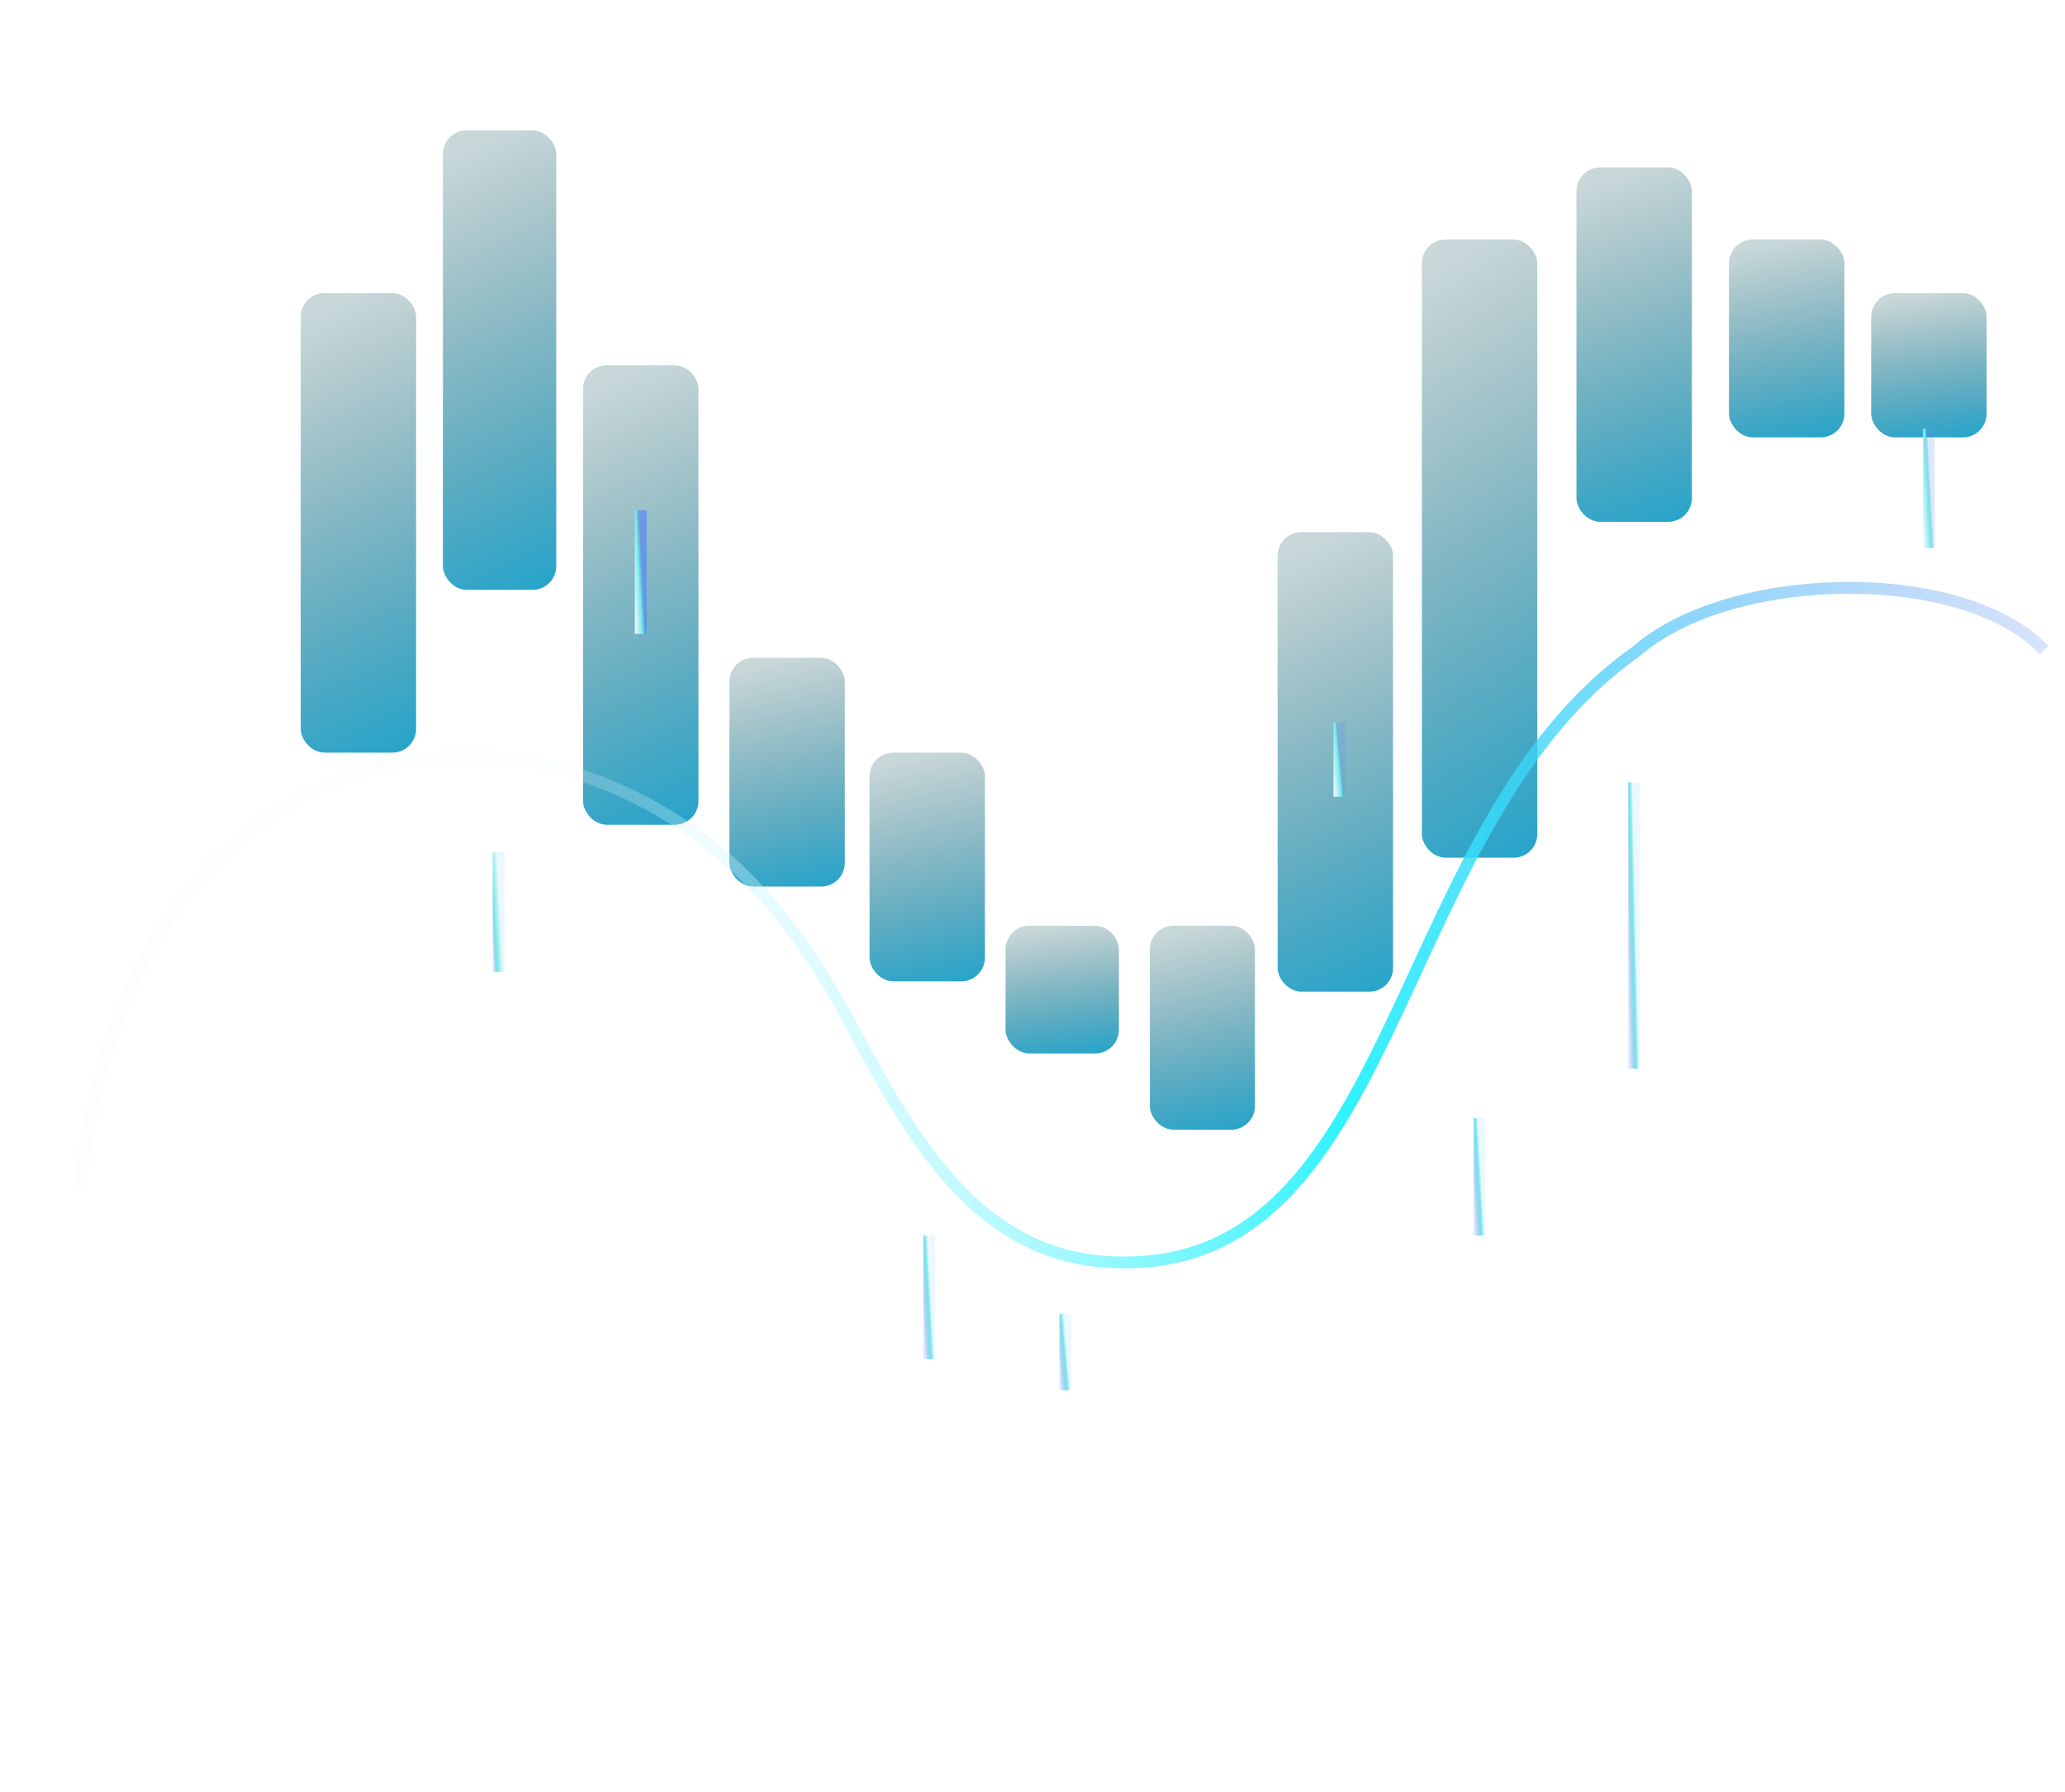 <svg width="872" height="757" viewBox="0 0 872 757" fill="none" xmlns="http://www.w3.org/2000/svg">
<g filter="url(#filter0_bii)">
<rect x="665.699" y="180.72" width="48.737" height="149.693" rx="10" fill="url(#paint0_linear)"/>
</g>
<g filter="url(#filter1_bii)">
<rect x="730.102" y="211.181" width="48.737" height="83.55" rx="10" fill="url(#paint1_linear)"/>
</g>
<g filter="url(#filter2_bii)">
<rect x="790.154" y="233.81" width="48.737" height="60.922" rx="10" fill="url(#paint2_linear)"/>
</g>
<g filter="url(#filter3_bii)">
<rect x="539.504" y="334.766" width="48.737" height="194.079" rx="10" fill="url(#paint3_linear)"/>
</g>
<g filter="url(#filter4_bii)">
<rect x="600.426" y="211.181" width="48.737" height="261.093" rx="10" fill="url(#paint4_linear)"/>
</g>
<g filter="url(#filter5_bii)">
<rect x="187.027" y="165.054" width="47.867" height="194.079" rx="10" fill="url(#paint5_linear)"/>
</g>
<g filter="url(#filter6_bii)">
<rect x="246.209" y="264.27" width="48.737" height="194.079" rx="10" fill="url(#paint6_linear)"/>
</g>
<g filter="url(#filter7_bii)">
<rect x="308.002" y="387.854" width="48.737" height="96.605" rx="10" fill="url(#paint7_linear)"/>
</g>
<g filter="url(#filter8_bii)">
<rect x="367.182" y="427.889" width="48.737" height="96.605" rx="10" fill="url(#paint8_linear)"/>
</g>
<g filter="url(#filter9_bii)">
<rect x="424.623" y="500.995" width="47.867" height="53.959" rx="10" fill="url(#paint9_linear)"/>
</g>
<g filter="url(#filter10_bii)">
<rect x="485.545" y="500.995" width="44.386" height="86.161" rx="10" fill="url(#paint10_linear)"/>
</g>
<g filter="url(#filter11_f)">
<path d="M270.578 215.533V267.751" stroke="url(#paint11_linear)" stroke-width="5"/>
</g>
<g filter="url(#filter12_f)">
<path d="M392.422 521.882V574.101" stroke="url(#paint12_linear)" stroke-width="5"/>
</g>
<g filter="url(#filter13_f)">
<path d="M449.861 554.954L449.861 587.156" stroke="url(#paint13_linear)" stroke-width="5"/>
</g>
<g filter="url(#filter14_f)">
<path d="M565.613 305.175L565.613 336.506" stroke="url(#paint14_linear)" stroke-width="5"/>
</g>
<g filter="url(#filter15_f)">
<path d="M690.068 330.414L690.068 451.387" stroke="url(#paint15_linear)" stroke-width="5"/>
</g>
<g filter="url(#filter16_f)">
<path d="M624.795 472.274L624.795 521.882" stroke="url(#paint16_linear)" stroke-width="5"/>
</g>
<g filter="url(#filter17_f)">
<path d="M210.564 360.004L210.564 410.482" stroke="url(#paint17_linear)" stroke-width="5"/>
</g>
<g filter="url(#filter18_f)">
<path d="M814.521 181.024L814.521 231.502" stroke="url(#paint18_linear)" stroke-width="5"/>
</g>
<g filter="url(#filter19_bii)">
<rect x="126.977" y="233.809" width="48.737" height="194.079" rx="10" fill="url(#paint19_linear)"/>
</g>
<g filter="url(#filter20_f)">
<path d="M33.79 502.032C51.124 337.001 165.588 305.389 233.871 323.931C302.154 342.473 336.134 389.19 359.673 433.369C388.443 487.367 418.519 539.097 485.308 532.699C591.806 522.497 590.196 346.017 690.92 275.171C730.696 240.297 828.964 238.555 863.186 274.579" stroke="url(#paint20_linear)" stroke-width="5"/>
</g>
<defs>
<filter id="filter0_bii" x="565.699" y="80.72" width="248.737" height="349.693" filterUnits="userSpaceOnUse" color-interpolation-filters="sRGB">
<feFlood flood-opacity="0" result="BackgroundImageFix"/>
<feGaussianBlur in="BackgroundImage" stdDeviation="50"/>
<feComposite in2="SourceAlpha" operator="in" result="effect1_backgroundBlur"/>
<feBlend mode="normal" in="SourceGraphic" in2="effect1_backgroundBlur" result="shape"/>
<feColorMatrix in="SourceAlpha" type="matrix" values="0 0 0 0 0 0 0 0 0 0 0 0 0 0 0 0 0 0 127 0" result="hardAlpha"/>
<feOffset dy="-10"/>
<feGaussianBlur stdDeviation="20"/>
<feComposite in2="hardAlpha" operator="arithmetic" k2="-1" k3="1"/>
<feColorMatrix type="matrix" values="0 0 0 0 0.207 0 0 0 0 0.529 0 0 0 0 0.529 0 0 0 1 0"/>
<feBlend mode="normal" in2="shape" result="effect2_innerShadow"/>
<feColorMatrix in="SourceAlpha" type="matrix" values="0 0 0 0 0 0 0 0 0 0 0 0 0 0 0 0 0 0 127 0" result="hardAlpha"/>
<feMorphology radius="60" operator="dilate" in="SourceAlpha" result="effect3_innerShadow"/>
<feOffset dy="-100"/>
<feGaussianBlur stdDeviation="50"/>
<feComposite in2="hardAlpha" operator="arithmetic" k2="-1" k3="1"/>
<feColorMatrix type="matrix" values="0 0 0 0 0.456 0 0 0 0 0.908 0 0 0 0 0.908 0 0 0 1 0"/>
<feBlend mode="normal" in2="effect2_innerShadow" result="effect3_innerShadow"/>
</filter>
<filter id="filter1_bii" x="630.102" y="111.181" width="248.737" height="283.55" filterUnits="userSpaceOnUse" color-interpolation-filters="sRGB">
<feFlood flood-opacity="0" result="BackgroundImageFix"/>
<feGaussianBlur in="BackgroundImage" stdDeviation="50"/>
<feComposite in2="SourceAlpha" operator="in" result="effect1_backgroundBlur"/>
<feBlend mode="normal" in="SourceGraphic" in2="effect1_backgroundBlur" result="shape"/>
<feColorMatrix in="SourceAlpha" type="matrix" values="0 0 0 0 0 0 0 0 0 0 0 0 0 0 0 0 0 0 127 0" result="hardAlpha"/>
<feOffset dy="-10"/>
<feGaussianBlur stdDeviation="20"/>
<feComposite in2="hardAlpha" operator="arithmetic" k2="-1" k3="1"/>
<feColorMatrix type="matrix" values="0 0 0 0 0.207 0 0 0 0 0.529 0 0 0 0 0.529 0 0 0 1 0"/>
<feBlend mode="normal" in2="shape" result="effect2_innerShadow"/>
<feColorMatrix in="SourceAlpha" type="matrix" values="0 0 0 0 0 0 0 0 0 0 0 0 0 0 0 0 0 0 127 0" result="hardAlpha"/>
<feMorphology radius="60" operator="dilate" in="SourceAlpha" result="effect3_innerShadow"/>
<feOffset dy="-100"/>
<feGaussianBlur stdDeviation="50"/>
<feComposite in2="hardAlpha" operator="arithmetic" k2="-1" k3="1"/>
<feColorMatrix type="matrix" values="0 0 0 0 0.456 0 0 0 0 0.908 0 0 0 0 0.908 0 0 0 1 0"/>
<feBlend mode="normal" in2="effect2_innerShadow" result="effect3_innerShadow"/>
</filter>
<filter id="filter2_bii" x="690.154" y="133.81" width="248.737" height="260.922" filterUnits="userSpaceOnUse" color-interpolation-filters="sRGB">
<feFlood flood-opacity="0" result="BackgroundImageFix"/>
<feGaussianBlur in="BackgroundImage" stdDeviation="50"/>
<feComposite in2="SourceAlpha" operator="in" result="effect1_backgroundBlur"/>
<feBlend mode="normal" in="SourceGraphic" in2="effect1_backgroundBlur" result="shape"/>
<feColorMatrix in="SourceAlpha" type="matrix" values="0 0 0 0 0 0 0 0 0 0 0 0 0 0 0 0 0 0 127 0" result="hardAlpha"/>
<feOffset dy="-10"/>
<feGaussianBlur stdDeviation="20"/>
<feComposite in2="hardAlpha" operator="arithmetic" k2="-1" k3="1"/>
<feColorMatrix type="matrix" values="0 0 0 0 0.207 0 0 0 0 0.529 0 0 0 0 0.529 0 0 0 1 0"/>
<feBlend mode="normal" in2="shape" result="effect2_innerShadow"/>
<feColorMatrix in="SourceAlpha" type="matrix" values="0 0 0 0 0 0 0 0 0 0 0 0 0 0 0 0 0 0 127 0" result="hardAlpha"/>
<feMorphology radius="60" operator="dilate" in="SourceAlpha" result="effect3_innerShadow"/>
<feOffset dy="-100"/>
<feGaussianBlur stdDeviation="50"/>
<feComposite in2="hardAlpha" operator="arithmetic" k2="-1" k3="1"/>
<feColorMatrix type="matrix" values="0 0 0 0 0.456 0 0 0 0 0.908 0 0 0 0 0.908 0 0 0 1 0"/>
<feBlend mode="normal" in2="effect2_innerShadow" result="effect3_innerShadow"/>
</filter>
<filter id="filter3_bii" x="439.504" y="234.766" width="248.737" height="394.079" filterUnits="userSpaceOnUse" color-interpolation-filters="sRGB">
<feFlood flood-opacity="0" result="BackgroundImageFix"/>
<feGaussianBlur in="BackgroundImage" stdDeviation="50"/>
<feComposite in2="SourceAlpha" operator="in" result="effect1_backgroundBlur"/>
<feBlend mode="normal" in="SourceGraphic" in2="effect1_backgroundBlur" result="shape"/>
<feColorMatrix in="SourceAlpha" type="matrix" values="0 0 0 0 0 0 0 0 0 0 0 0 0 0 0 0 0 0 127 0" result="hardAlpha"/>
<feOffset dy="-10"/>
<feGaussianBlur stdDeviation="20"/>
<feComposite in2="hardAlpha" operator="arithmetic" k2="-1" k3="1"/>
<feColorMatrix type="matrix" values="0 0 0 0 0.207 0 0 0 0 0.529 0 0 0 0 0.529 0 0 0 1 0"/>
<feBlend mode="normal" in2="shape" result="effect2_innerShadow"/>
<feColorMatrix in="SourceAlpha" type="matrix" values="0 0 0 0 0 0 0 0 0 0 0 0 0 0 0 0 0 0 127 0" result="hardAlpha"/>
<feMorphology radius="60" operator="dilate" in="SourceAlpha" result="effect3_innerShadow"/>
<feOffset dy="-100"/>
<feGaussianBlur stdDeviation="50"/>
<feComposite in2="hardAlpha" operator="arithmetic" k2="-1" k3="1"/>
<feColorMatrix type="matrix" values="0 0 0 0 0.456 0 0 0 0 0.908 0 0 0 0 0.908 0 0 0 1 0"/>
<feBlend mode="normal" in2="effect2_innerShadow" result="effect3_innerShadow"/>
</filter>
<filter id="filter4_bii" x="500.426" y="111.181" width="248.737" height="461.093" filterUnits="userSpaceOnUse" color-interpolation-filters="sRGB">
<feFlood flood-opacity="0" result="BackgroundImageFix"/>
<feGaussianBlur in="BackgroundImage" stdDeviation="50"/>
<feComposite in2="SourceAlpha" operator="in" result="effect1_backgroundBlur"/>
<feBlend mode="normal" in="SourceGraphic" in2="effect1_backgroundBlur" result="shape"/>
<feColorMatrix in="SourceAlpha" type="matrix" values="0 0 0 0 0 0 0 0 0 0 0 0 0 0 0 0 0 0 127 0" result="hardAlpha"/>
<feOffset dy="-10"/>
<feGaussianBlur stdDeviation="20"/>
<feComposite in2="hardAlpha" operator="arithmetic" k2="-1" k3="1"/>
<feColorMatrix type="matrix" values="0 0 0 0 0.207 0 0 0 0 0.529 0 0 0 0 0.529 0 0 0 1 0"/>
<feBlend mode="normal" in2="shape" result="effect2_innerShadow"/>
<feColorMatrix in="SourceAlpha" type="matrix" values="0 0 0 0 0 0 0 0 0 0 0 0 0 0 0 0 0 0 127 0" result="hardAlpha"/>
<feMorphology radius="60" operator="dilate" in="SourceAlpha" result="effect3_innerShadow"/>
<feOffset dy="-100"/>
<feGaussianBlur stdDeviation="50"/>
<feComposite in2="hardAlpha" operator="arithmetic" k2="-1" k3="1"/>
<feColorMatrix type="matrix" values="0 0 0 0 0.456 0 0 0 0 0.908 0 0 0 0 0.908 0 0 0 1 0"/>
<feBlend mode="normal" in2="effect2_innerShadow" result="effect3_innerShadow"/>
</filter>
<filter id="filter5_bii" x="87.027" y="65.054" width="247.867" height="394.079" filterUnits="userSpaceOnUse" color-interpolation-filters="sRGB">
<feFlood flood-opacity="0" result="BackgroundImageFix"/>
<feGaussianBlur in="BackgroundImage" stdDeviation="50"/>
<feComposite in2="SourceAlpha" operator="in" result="effect1_backgroundBlur"/>
<feBlend mode="normal" in="SourceGraphic" in2="effect1_backgroundBlur" result="shape"/>
<feColorMatrix in="SourceAlpha" type="matrix" values="0 0 0 0 0 0 0 0 0 0 0 0 0 0 0 0 0 0 127 0" result="hardAlpha"/>
<feOffset dy="-10"/>
<feGaussianBlur stdDeviation="20"/>
<feComposite in2="hardAlpha" operator="arithmetic" k2="-1" k3="1"/>
<feColorMatrix type="matrix" values="0 0 0 0 0.207 0 0 0 0 0.529 0 0 0 0 0.529 0 0 0 1 0"/>
<feBlend mode="normal" in2="shape" result="effect2_innerShadow"/>
<feColorMatrix in="SourceAlpha" type="matrix" values="0 0 0 0 0 0 0 0 0 0 0 0 0 0 0 0 0 0 127 0" result="hardAlpha"/>
<feMorphology radius="60" operator="dilate" in="SourceAlpha" result="effect3_innerShadow"/>
<feOffset dy="-100"/>
<feGaussianBlur stdDeviation="50"/>
<feComposite in2="hardAlpha" operator="arithmetic" k2="-1" k3="1"/>
<feColorMatrix type="matrix" values="0 0 0 0 0.456 0 0 0 0 0.908 0 0 0 0 0.908 0 0 0 1 0"/>
<feBlend mode="normal" in2="effect2_innerShadow" result="effect3_innerShadow"/>
</filter>
<filter id="filter6_bii" x="146.209" y="164.27" width="248.737" height="394.079" filterUnits="userSpaceOnUse" color-interpolation-filters="sRGB">
<feFlood flood-opacity="0" result="BackgroundImageFix"/>
<feGaussianBlur in="BackgroundImage" stdDeviation="50"/>
<feComposite in2="SourceAlpha" operator="in" result="effect1_backgroundBlur"/>
<feBlend mode="normal" in="SourceGraphic" in2="effect1_backgroundBlur" result="shape"/>
<feColorMatrix in="SourceAlpha" type="matrix" values="0 0 0 0 0 0 0 0 0 0 0 0 0 0 0 0 0 0 127 0" result="hardAlpha"/>
<feOffset dy="-10"/>
<feGaussianBlur stdDeviation="20"/>
<feComposite in2="hardAlpha" operator="arithmetic" k2="-1" k3="1"/>
<feColorMatrix type="matrix" values="0 0 0 0 0.207 0 0 0 0 0.529 0 0 0 0 0.529 0 0 0 1 0"/>
<feBlend mode="normal" in2="shape" result="effect2_innerShadow"/>
<feColorMatrix in="SourceAlpha" type="matrix" values="0 0 0 0 0 0 0 0 0 0 0 0 0 0 0 0 0 0 127 0" result="hardAlpha"/>
<feMorphology radius="60" operator="dilate" in="SourceAlpha" result="effect3_innerShadow"/>
<feOffset dy="-100"/>
<feGaussianBlur stdDeviation="50"/>
<feComposite in2="hardAlpha" operator="arithmetic" k2="-1" k3="1"/>
<feColorMatrix type="matrix" values="0 0 0 0 0.456 0 0 0 0 0.908 0 0 0 0 0.908 0 0 0 1 0"/>
<feBlend mode="normal" in2="effect2_innerShadow" result="effect3_innerShadow"/>
</filter>
<filter id="filter7_bii" x="208.002" y="287.854" width="248.737" height="296.604" filterUnits="userSpaceOnUse" color-interpolation-filters="sRGB">
<feFlood flood-opacity="0" result="BackgroundImageFix"/>
<feGaussianBlur in="BackgroundImage" stdDeviation="50"/>
<feComposite in2="SourceAlpha" operator="in" result="effect1_backgroundBlur"/>
<feBlend mode="normal" in="SourceGraphic" in2="effect1_backgroundBlur" result="shape"/>
<feColorMatrix in="SourceAlpha" type="matrix" values="0 0 0 0 0 0 0 0 0 0 0 0 0 0 0 0 0 0 127 0" result="hardAlpha"/>
<feOffset dy="-10"/>
<feGaussianBlur stdDeviation="20"/>
<feComposite in2="hardAlpha" operator="arithmetic" k2="-1" k3="1"/>
<feColorMatrix type="matrix" values="0 0 0 0 0.207 0 0 0 0 0.529 0 0 0 0 0.529 0 0 0 1 0"/>
<feBlend mode="normal" in2="shape" result="effect2_innerShadow"/>
<feColorMatrix in="SourceAlpha" type="matrix" values="0 0 0 0 0 0 0 0 0 0 0 0 0 0 0 0 0 0 127 0" result="hardAlpha"/>
<feMorphology radius="60" operator="dilate" in="SourceAlpha" result="effect3_innerShadow"/>
<feOffset dy="-100"/>
<feGaussianBlur stdDeviation="50"/>
<feComposite in2="hardAlpha" operator="arithmetic" k2="-1" k3="1"/>
<feColorMatrix type="matrix" values="0 0 0 0 0.456 0 0 0 0 0.908 0 0 0 0 0.908 0 0 0 1 0"/>
<feBlend mode="normal" in2="effect2_innerShadow" result="effect3_innerShadow"/>
</filter>
<filter id="filter8_bii" x="267.182" y="327.889" width="248.737" height="296.604" filterUnits="userSpaceOnUse" color-interpolation-filters="sRGB">
<feFlood flood-opacity="0" result="BackgroundImageFix"/>
<feGaussianBlur in="BackgroundImage" stdDeviation="50"/>
<feComposite in2="SourceAlpha" operator="in" result="effect1_backgroundBlur"/>
<feBlend mode="normal" in="SourceGraphic" in2="effect1_backgroundBlur" result="shape"/>
<feColorMatrix in="SourceAlpha" type="matrix" values="0 0 0 0 0 0 0 0 0 0 0 0 0 0 0 0 0 0 127 0" result="hardAlpha"/>
<feOffset dy="-10"/>
<feGaussianBlur stdDeviation="20"/>
<feComposite in2="hardAlpha" operator="arithmetic" k2="-1" k3="1"/>
<feColorMatrix type="matrix" values="0 0 0 0 0.207 0 0 0 0 0.529 0 0 0 0 0.529 0 0 0 1 0"/>
<feBlend mode="normal" in2="shape" result="effect2_innerShadow"/>
<feColorMatrix in="SourceAlpha" type="matrix" values="0 0 0 0 0 0 0 0 0 0 0 0 0 0 0 0 0 0 127 0" result="hardAlpha"/>
<feMorphology radius="60" operator="dilate" in="SourceAlpha" result="effect3_innerShadow"/>
<feOffset dy="-100"/>
<feGaussianBlur stdDeviation="50"/>
<feComposite in2="hardAlpha" operator="arithmetic" k2="-1" k3="1"/>
<feColorMatrix type="matrix" values="0 0 0 0 0.456 0 0 0 0 0.908 0 0 0 0 0.908 0 0 0 1 0"/>
<feBlend mode="normal" in2="effect2_innerShadow" result="effect3_innerShadow"/>
</filter>
<filter id="filter9_bii" x="324.623" y="400.995" width="247.867" height="253.959" filterUnits="userSpaceOnUse" color-interpolation-filters="sRGB">
<feFlood flood-opacity="0" result="BackgroundImageFix"/>
<feGaussianBlur in="BackgroundImage" stdDeviation="50"/>
<feComposite in2="SourceAlpha" operator="in" result="effect1_backgroundBlur"/>
<feBlend mode="normal" in="SourceGraphic" in2="effect1_backgroundBlur" result="shape"/>
<feColorMatrix in="SourceAlpha" type="matrix" values="0 0 0 0 0 0 0 0 0 0 0 0 0 0 0 0 0 0 127 0" result="hardAlpha"/>
<feOffset dy="-10"/>
<feGaussianBlur stdDeviation="20"/>
<feComposite in2="hardAlpha" operator="arithmetic" k2="-1" k3="1"/>
<feColorMatrix type="matrix" values="0 0 0 0 0.207 0 0 0 0 0.529 0 0 0 0 0.529 0 0 0 1 0"/>
<feBlend mode="normal" in2="shape" result="effect2_innerShadow"/>
<feColorMatrix in="SourceAlpha" type="matrix" values="0 0 0 0 0 0 0 0 0 0 0 0 0 0 0 0 0 0 127 0" result="hardAlpha"/>
<feMorphology radius="60" operator="dilate" in="SourceAlpha" result="effect3_innerShadow"/>
<feOffset dy="-100"/>
<feGaussianBlur stdDeviation="50"/>
<feComposite in2="hardAlpha" operator="arithmetic" k2="-1" k3="1"/>
<feColorMatrix type="matrix" values="0 0 0 0 0.456 0 0 0 0 0.908 0 0 0 0 0.908 0 0 0 1 0"/>
<feBlend mode="normal" in2="effect2_innerShadow" result="effect3_innerShadow"/>
</filter>
<filter id="filter10_bii" x="385.545" y="400.995" width="244.386" height="286.161" filterUnits="userSpaceOnUse" color-interpolation-filters="sRGB">
<feFlood flood-opacity="0" result="BackgroundImageFix"/>
<feGaussianBlur in="BackgroundImage" stdDeviation="50"/>
<feComposite in2="SourceAlpha" operator="in" result="effect1_backgroundBlur"/>
<feBlend mode="normal" in="SourceGraphic" in2="effect1_backgroundBlur" result="shape"/>
<feColorMatrix in="SourceAlpha" type="matrix" values="0 0 0 0 0 0 0 0 0 0 0 0 0 0 0 0 0 0 127 0" result="hardAlpha"/>
<feOffset dy="-10"/>
<feGaussianBlur stdDeviation="20"/>
<feComposite in2="hardAlpha" operator="arithmetic" k2="-1" k3="1"/>
<feColorMatrix type="matrix" values="0 0 0 0 0.207 0 0 0 0 0.529 0 0 0 0 0.529 0 0 0 1 0"/>
<feBlend mode="normal" in2="shape" result="effect2_innerShadow"/>
<feColorMatrix in="SourceAlpha" type="matrix" values="0 0 0 0 0 0 0 0 0 0 0 0 0 0 0 0 0 0 127 0" result="hardAlpha"/>
<feMorphology radius="60" operator="dilate" in="SourceAlpha" result="effect3_innerShadow"/>
<feOffset dy="-100"/>
<feGaussianBlur stdDeviation="50"/>
<feComposite in2="hardAlpha" operator="arithmetic" k2="-1" k3="1"/>
<feColorMatrix type="matrix" values="0 0 0 0 0.456 0 0 0 0 0.908 0 0 0 0 0.908 0 0 0 1 0"/>
<feBlend mode="normal" in2="effect2_innerShadow" result="effect3_innerShadow"/>
</filter>
<filter id="filter11_f" x="266.078" y="213.533" width="9" height="56.219" filterUnits="userSpaceOnUse" color-interpolation-filters="sRGB">
<feFlood flood-opacity="0" result="BackgroundImageFix"/>
<feBlend mode="normal" in="SourceGraphic" in2="BackgroundImageFix" result="shape"/>
<feGaussianBlur stdDeviation="1" result="effect1_foregroundBlur"/>
</filter>
<filter id="filter12_f" x="387.922" y="519.882" width="9" height="56.219" filterUnits="userSpaceOnUse" color-interpolation-filters="sRGB">
<feFlood flood-opacity="0" result="BackgroundImageFix"/>
<feBlend mode="normal" in="SourceGraphic" in2="BackgroundImageFix" result="shape"/>
<feGaussianBlur stdDeviation="1" result="effect1_foregroundBlur"/>
</filter>
<filter id="filter13_f" x="445.361" y="552.954" width="9" height="36.202" filterUnits="userSpaceOnUse" color-interpolation-filters="sRGB">
<feFlood flood-opacity="0" result="BackgroundImageFix"/>
<feBlend mode="normal" in="SourceGraphic" in2="BackgroundImageFix" result="shape"/>
<feGaussianBlur stdDeviation="1" result="effect1_foregroundBlur"/>
</filter>
<filter id="filter14_f" x="561.113" y="303.175" width="9" height="35.331" filterUnits="userSpaceOnUse" color-interpolation-filters="sRGB">
<feFlood flood-opacity="0" result="BackgroundImageFix"/>
<feBlend mode="normal" in="SourceGraphic" in2="BackgroundImageFix" result="shape"/>
<feGaussianBlur stdDeviation="1" result="effect1_foregroundBlur"/>
</filter>
<filter id="filter15_f" x="685.568" y="328.414" width="9" height="124.973" filterUnits="userSpaceOnUse" color-interpolation-filters="sRGB">
<feFlood flood-opacity="0" result="BackgroundImageFix"/>
<feBlend mode="normal" in="SourceGraphic" in2="BackgroundImageFix" result="shape"/>
<feGaussianBlur stdDeviation="1" result="effect1_foregroundBlur"/>
</filter>
<filter id="filter16_f" x="620.295" y="470.274" width="9" height="53.608" filterUnits="userSpaceOnUse" color-interpolation-filters="sRGB">
<feFlood flood-opacity="0" result="BackgroundImageFix"/>
<feBlend mode="normal" in="SourceGraphic" in2="BackgroundImageFix" result="shape"/>
<feGaussianBlur stdDeviation="1" result="effect1_foregroundBlur"/>
</filter>
<filter id="filter17_f" x="206.064" y="358.004" width="9" height="54.478" filterUnits="userSpaceOnUse" color-interpolation-filters="sRGB">
<feFlood flood-opacity="0" result="BackgroundImageFix"/>
<feBlend mode="normal" in="SourceGraphic" in2="BackgroundImageFix" result="shape"/>
<feGaussianBlur stdDeviation="1" result="effect1_foregroundBlur"/>
</filter>
<filter id="filter18_f" x="810.021" y="179.024" width="9" height="54.478" filterUnits="userSpaceOnUse" color-interpolation-filters="sRGB">
<feFlood flood-opacity="0" result="BackgroundImageFix"/>
<feBlend mode="normal" in="SourceGraphic" in2="BackgroundImageFix" result="shape"/>
<feGaussianBlur stdDeviation="1" result="effect1_foregroundBlur"/>
</filter>
<filter id="filter19_bii" x="26.977" y="133.809" width="248.737" height="394.079" filterUnits="userSpaceOnUse" color-interpolation-filters="sRGB">
<feFlood flood-opacity="0" result="BackgroundImageFix"/>
<feGaussianBlur in="BackgroundImage" stdDeviation="50"/>
<feComposite in2="SourceAlpha" operator="in" result="effect1_backgroundBlur"/>
<feBlend mode="normal" in="SourceGraphic" in2="effect1_backgroundBlur" result="shape"/>
<feColorMatrix in="SourceAlpha" type="matrix" values="0 0 0 0 0 0 0 0 0 0 0 0 0 0 0 0 0 0 127 0" result="hardAlpha"/>
<feOffset dy="-10"/>
<feGaussianBlur stdDeviation="20"/>
<feComposite in2="hardAlpha" operator="arithmetic" k2="-1" k3="1"/>
<feColorMatrix type="matrix" values="0 0 0 0 0.207 0 0 0 0 0.529 0 0 0 0 0.529 0 0 0 1 0"/>
<feBlend mode="normal" in2="shape" result="effect2_innerShadow"/>
<feColorMatrix in="SourceAlpha" type="matrix" values="0 0 0 0 0 0 0 0 0 0 0 0 0 0 0 0 0 0 127 0" result="hardAlpha"/>
<feMorphology radius="60" operator="dilate" in="SourceAlpha" result="effect3_innerShadow"/>
<feOffset dy="-100"/>
<feGaussianBlur stdDeviation="50"/>
<feComposite in2="hardAlpha" operator="arithmetic" k2="-1" k3="1"/>
<feColorMatrix type="matrix" values="0 0 0 0 0.456 0 0 0 0 0.908 0 0 0 0 0.908 0 0 0 1 0"/>
<feBlend mode="normal" in2="effect2_innerShadow" result="effect3_innerShadow"/>
</filter>
<filter id="filter20_f" x="25.148" y="239.944" width="846.115" height="301.63" filterUnits="userSpaceOnUse" color-interpolation-filters="sRGB">
<feFlood flood-opacity="0" result="BackgroundImageFix"/>
<feBlend mode="normal" in="SourceGraphic" in2="BackgroundImageFix" result="shape"/>
<feGaussianBlur stdDeviation="3" result="effect1_foregroundBlur"/>
</filter>
<linearGradient id="paint0_linear" x1="702.744" y1="350.839" x2="647.051" y2="197.241" gradientUnits="userSpaceOnUse">
<stop stop-color="#11A3D1"/>
<stop offset="1" stop-color="#2C666D" stop-opacity="0.26"/>
</linearGradient>
<linearGradient id="paint1_linear" x1="767.147" y1="306.131" x2="748.288" y2="212.948" gradientUnits="userSpaceOnUse">
<stop stop-color="#11A3D1"/>
<stop offset="1" stop-color="#2C666D" stop-opacity="0.26"/>
</linearGradient>
<linearGradient id="paint2_linear" x1="827.199" y1="303.044" x2="816.985" y2="233.822" gradientUnits="userSpaceOnUse">
<stop stop-color="#11A3D1"/>
<stop offset="1" stop-color="#2C666D" stop-opacity="0.26"/>
</linearGradient>
<linearGradient id="paint3_linear" x1="576.549" y1="555.327" x2="489.796" y2="370.787" gradientUnits="userSpaceOnUse">
<stop stop-color="#11A3D1"/>
<stop offset="1" stop-color="#2C666D" stop-opacity="0.26"/>
</linearGradient>
<linearGradient id="paint4_linear" x1="637.471" y1="507.901" x2="500.535" y2="291.377" gradientUnits="userSpaceOnUse">
<stop stop-color="#11A3D1"/>
<stop offset="1" stop-color="#2C666D" stop-opacity="0.26"/>
</linearGradient>
<linearGradient id="paint5_linear" x1="223.411" y1="385.615" x2="135.663" y2="202.292" gradientUnits="userSpaceOnUse">
<stop stop-color="#11A3D1"/>
<stop offset="1" stop-color="#2C666D" stop-opacity="0.26"/>
</linearGradient>
<linearGradient id="paint6_linear" x1="283.254" y1="484.832" x2="196.501" y2="300.291" gradientUnits="userSpaceOnUse">
<stop stop-color="#11A3D1"/>
<stop offset="1" stop-color="#2C666D" stop-opacity="0.26"/>
</linearGradient>
<linearGradient id="paint7_linear" x1="345.047" y1="497.641" x2="320.165" y2="391.307" gradientUnits="userSpaceOnUse">
<stop stop-color="#11A3D1"/>
<stop offset="1" stop-color="#2C666D" stop-opacity="0.26"/>
</linearGradient>
<linearGradient id="paint8_linear" x1="404.227" y1="537.675" x2="379.345" y2="431.341" gradientUnits="userSpaceOnUse">
<stop stop-color="#11A3D1"/>
<stop offset="1" stop-color="#2C666D" stop-opacity="0.26"/>
</linearGradient>
<linearGradient id="paint9_linear" x1="461.007" y1="562.317" x2="452.815" y2="500.761" gradientUnits="userSpaceOnUse">
<stop stop-color="#11A3D1"/>
<stop offset="1" stop-color="#2C666D" stop-opacity="0.26"/>
</linearGradient>
<linearGradient id="paint10_linear" x1="519.282" y1="598.912" x2="497.503" y2="503.872" gradientUnits="userSpaceOnUse">
<stop stop-color="#11A3D1"/>
<stop offset="1" stop-color="#2C666D" stop-opacity="0.26"/>
</linearGradient>
<linearGradient id="paint11_linear" x1="270.578" y1="228.021" x2="266.51" y2="228.241" gradientUnits="userSpaceOnUse">
<stop stop-color="#578AEF" stop-opacity="0.7"/>
<stop offset="0.349" stop-color="#74E8E8"/>
<stop offset="1" stop-color="#EDF8FE" stop-opacity="0.98"/>
</linearGradient>
<linearGradient id="paint12_linear" x1="392.422" y1="534.371" x2="388.354" y2="534.59" gradientUnits="userSpaceOnUse">
<stop stop-color="#EDF8FE" stop-opacity="0.98"/>
<stop offset="0.291" stop-color="#74E8E8"/>
<stop offset="0.938" stop-color="#578AEF" stop-opacity="0.2"/>
</linearGradient>
<linearGradient id="paint13_linear" x1="449.861" y1="562.655" x2="445.813" y2="563.009" gradientUnits="userSpaceOnUse">
<stop stop-color="#EDF8FE" stop-opacity="0.98"/>
<stop offset="0.291" stop-color="#74E8E8"/>
<stop offset="0.938" stop-color="#578AEF" stop-opacity="0.2"/>
</linearGradient>
<linearGradient id="paint14_linear" x1="565.613" y1="312.668" x2="561.566" y2="313.031" gradientUnits="userSpaceOnUse">
<stop stop-color="#578AEF" stop-opacity="0.2"/>
<stop offset="0.291" stop-color="#74E8E8"/>
<stop offset="1" stop-color="#EDF8FE" stop-opacity="0.98"/>
</linearGradient>
<linearGradient id="paint15_linear" x1="690.068" y1="359.346" x2="685.991" y2="359.441" gradientUnits="userSpaceOnUse">
<stop stop-color="#EDF8FE" stop-opacity="0.98"/>
<stop offset="0.291" stop-color="#74E8E8"/>
<stop offset="0.938" stop-color="#578AEF" stop-opacity="0.2"/>
</linearGradient>
<linearGradient id="paint16_linear" x1="624.795" y1="484.139" x2="620.728" y2="484.369" gradientUnits="userSpaceOnUse">
<stop stop-color="#EDF8FE" stop-opacity="0.98"/>
<stop offset="0.291" stop-color="#74E8E8"/>
<stop offset="0.938" stop-color="#578AEF" stop-opacity="0.2"/>
</linearGradient>
<linearGradient id="paint17_linear" x1="210.564" y1="372.077" x2="206.497" y2="372.303" gradientUnits="userSpaceOnUse">
<stop stop-color="#EDF8FE" stop-opacity="0.98"/>
<stop offset="0.646" stop-color="#74E8E8"/>
<stop offset="1" stop-color="#578AEF" stop-opacity="0.2"/>
</linearGradient>
<linearGradient id="paint18_linear" x1="814.521" y1="193.097" x2="810.454" y2="193.323" gradientUnits="userSpaceOnUse">
<stop stop-color="#578AEF" stop-opacity="0.2"/>
<stop offset="0.291" stop-color="#74E8E8"/>
<stop offset="1" stop-color="#EDF8FE" stop-opacity="0.98"/>
</linearGradient>
<linearGradient id="paint19_linear" x1="164.022" y1="454.37" x2="77.268" y2="269.83" gradientUnits="userSpaceOnUse">
<stop stop-color="#11A3D1"/>
<stop offset="1" stop-color="#2C666D" stop-opacity="0.26"/>
</linearGradient>
<linearGradient id="paint20_linear" x1="249.255" y1="295.47" x2="864.586" y2="261.799" gradientUnits="userSpaceOnUse">
<stop stop-color="#EDF8FE" stop-opacity="0.21"/>
<stop offset="0.5" stop-color="#2FF3FF"/>
<stop offset="1" stop-color="#578AEF" stop-opacity="0.23"/>
</linearGradient>
</defs>
</svg>
